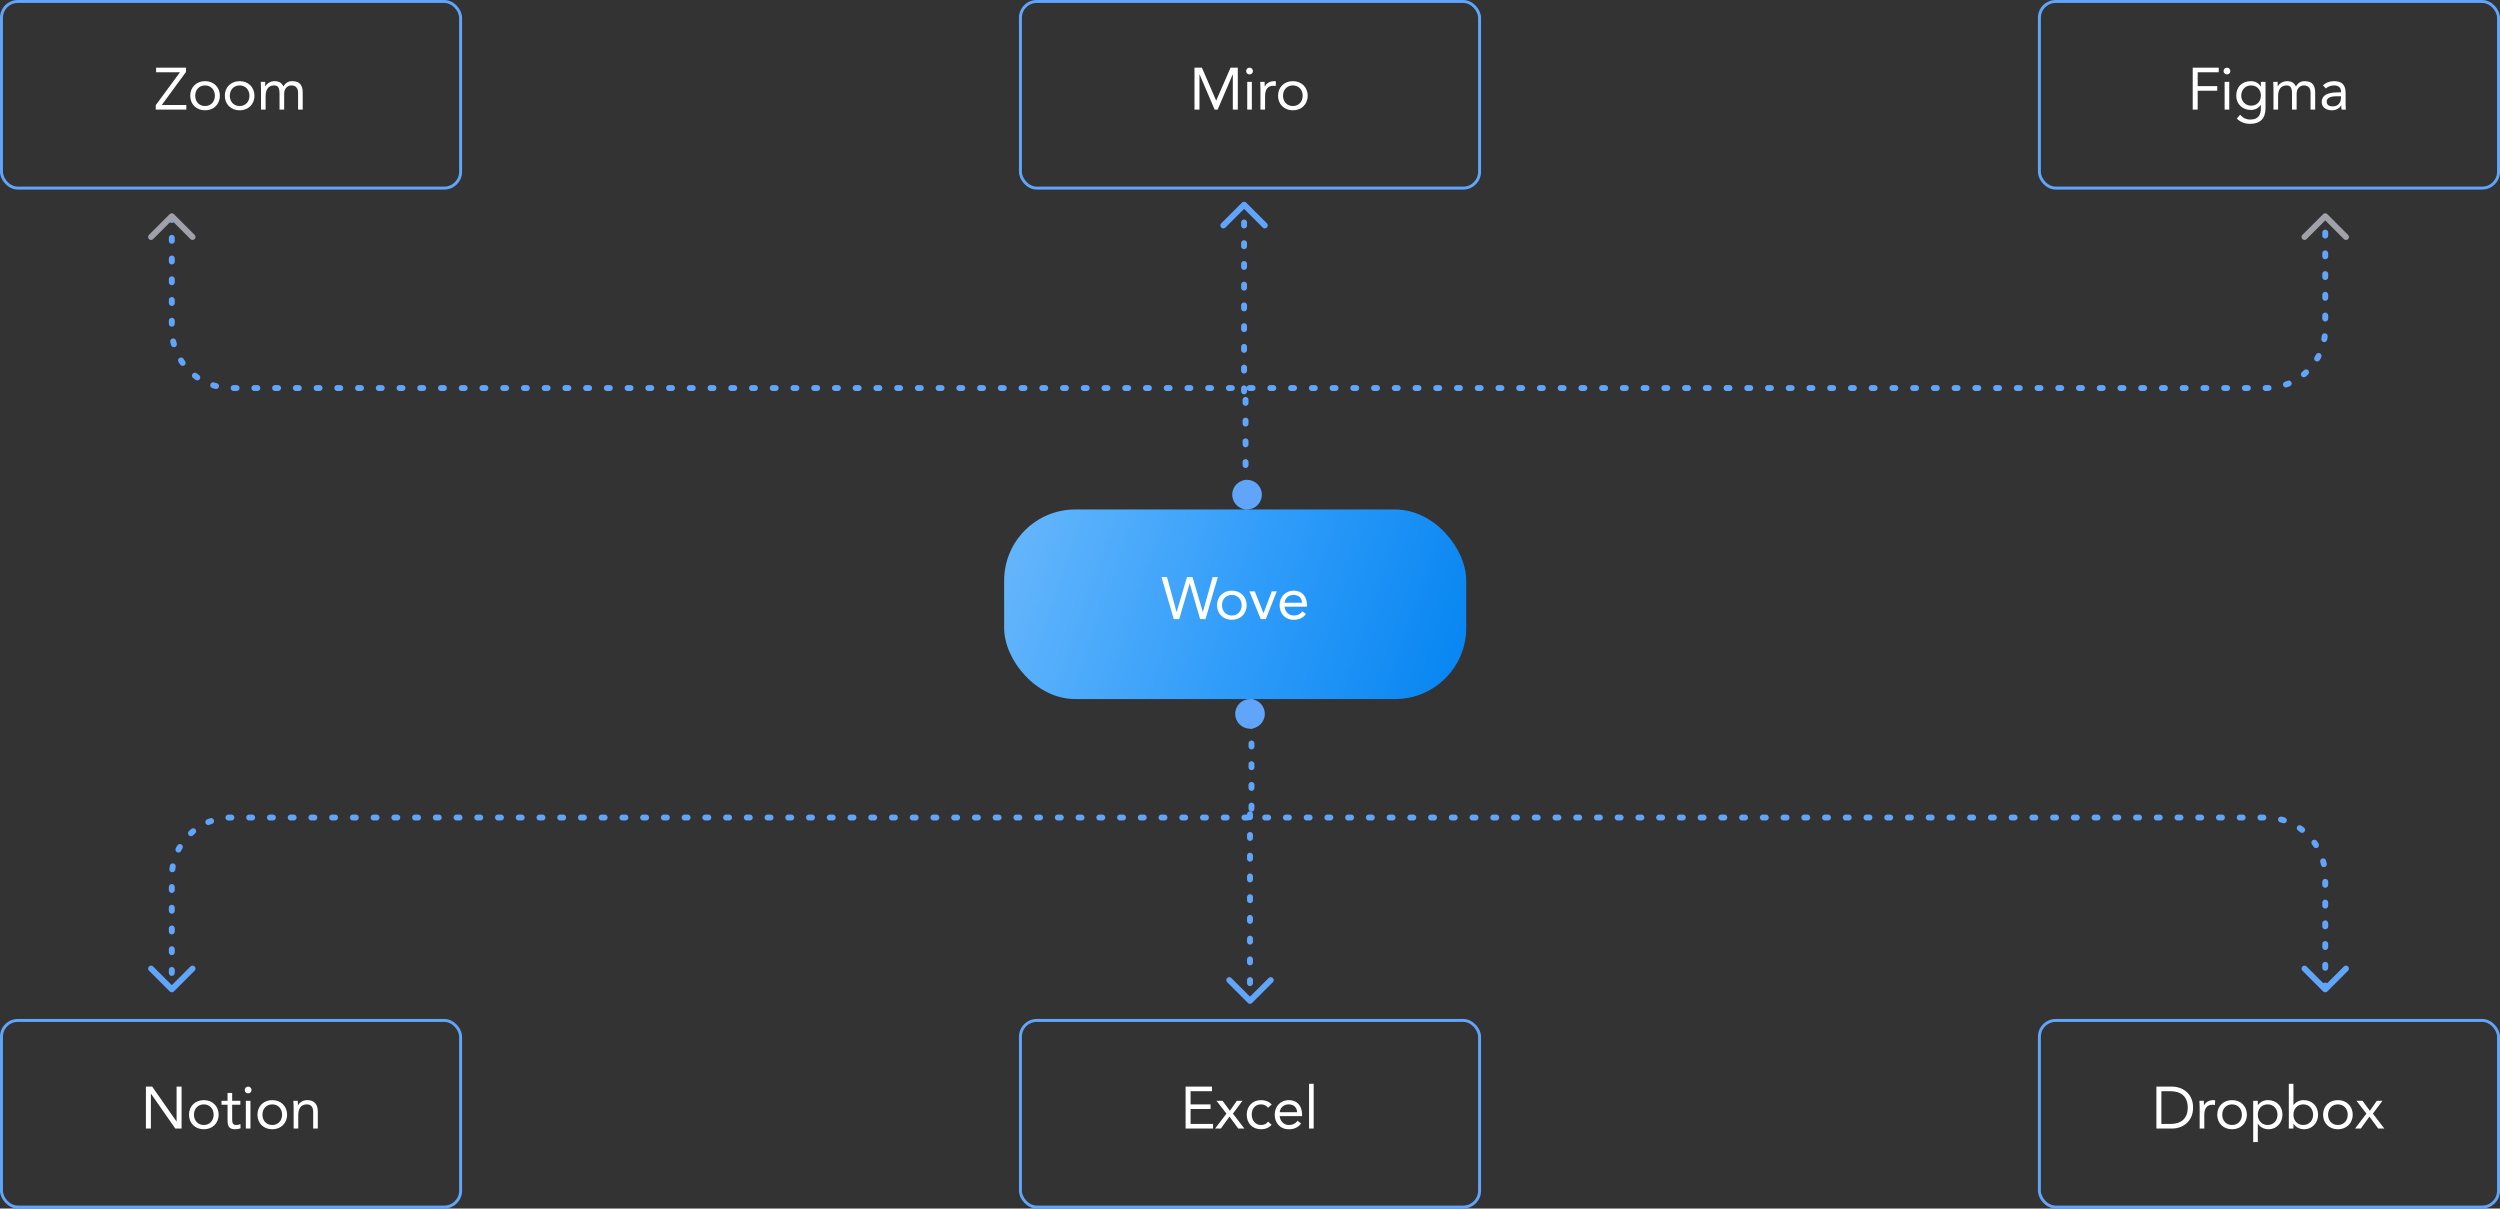 <svg width="844" height="408" viewBox="0 0 844 408" fill="none" xmlns="http://www.w3.org/2000/svg">
<rect x="0" y="0" width="844" height="408" fill="#333333" stroke="none"/>
<rect x="339" y="172" width="156" height="64" rx="24" fill="url(#paint0_linear_484_3898)"/>
<path d="M396.26 209H398.1L401.62 197H401.66L405.16 209H406.98L411.14 194.84H409.38L406.1 206.6H406.06L402.6 194.84H400.72L397.24 206.6H397.2L393.98 194.84H392.12L396.26 209ZM410.865 204.32C410.865 207.24 412.985 209.24 415.865 209.24C418.745 209.24 420.865 207.24 420.865 204.32C420.865 201.4 418.745 199.4 415.865 199.4C412.985 199.4 410.865 201.4 410.865 204.32ZM412.545 204.32C412.545 202.36 413.845 200.84 415.865 200.84C417.885 200.84 419.185 202.36 419.185 204.32C419.185 206.28 417.885 207.8 415.865 207.8C413.845 207.8 412.545 206.28 412.545 204.32ZM431.04 199.64H429.36L426.58 206.98H426.54L423.62 199.64H421.8L425.62 209H427.34L431.04 199.64ZM439.708 206.38C438.968 207.32 438.068 207.8 436.728 207.8C435.028 207.8 433.788 206.42 433.668 204.8H441.228V204.3C441.228 201.2 439.428 199.4 436.788 199.4C434.028 199.4 431.988 201.42 431.988 204.32C431.988 207.04 433.788 209.24 436.728 209.24C438.468 209.24 439.788 208.72 440.888 207.3L439.708 206.38ZM433.668 203.48C433.868 201.9 435.008 200.84 436.728 200.84C438.448 200.84 439.488 201.9 439.548 203.48H433.668Z" fill="white"/>
<rect x="688.5" y="344.5" width="155" height="63" rx="5.5" stroke="#60A5FA"/>
<path d="M728 381H733.44C736.22 381 740.38 379.14 740.38 373.92C740.38 368.7 736.22 366.84 733.44 366.84H728V381ZM729.68 368.4H732.88C736.12 368.4 738.58 370.04 738.58 373.92C738.58 377.8 736.12 379.44 732.88 379.44H729.68V368.4ZM742.604 381H744.164V376.44C744.164 374.3 745.004 372.96 746.904 372.96C747.184 372.96 747.484 373 747.744 373.08L747.844 371.5C747.624 371.42 747.404 371.4 747.204 371.4C745.664 371.4 744.504 372.26 744.084 373.18H744.044C744.044 372.66 744.004 372.14 744.004 371.64H742.524C742.524 372.26 742.604 373 742.604 373.86V381ZM748.544 376.32C748.544 379.24 750.664 381.24 753.544 381.24C756.424 381.24 758.544 379.24 758.544 376.32C758.544 373.4 756.424 371.4 753.544 371.4C750.664 371.4 748.544 373.4 748.544 376.32ZM750.224 376.32C750.224 374.36 751.524 372.84 753.544 372.84C755.564 372.84 756.864 374.36 756.864 376.32C756.864 378.28 755.564 379.8 753.544 379.8C751.524 379.8 750.224 378.28 750.224 376.32ZM760.679 385.56H762.239V379.34H762.279C762.859 380.4 764.199 381.24 765.879 381.24C768.499 381.24 770.559 379.12 770.559 376.32C770.559 373.48 768.579 371.4 765.639 371.4C764.279 371.4 763.139 372 762.279 373H762.239V371.64H760.679V385.56ZM762.239 376.32C762.239 374.36 763.539 372.84 765.559 372.84C767.579 372.84 768.879 374.36 768.879 376.32C768.879 378.28 767.579 379.8 765.559 379.8C763.539 379.8 762.239 378.28 762.239 376.32ZM772.705 381H774.265V379.34H774.305C774.885 380.4 776.225 381.24 777.905 381.24C780.525 381.24 782.585 379.12 782.585 376.32C782.585 373.48 780.605 371.4 777.665 371.4C776.305 371.4 775.165 372 774.305 373H774.265V365.88H772.705V381ZM774.265 376.32C774.265 374.36 775.565 372.84 777.585 372.84C779.605 372.84 780.905 374.36 780.905 376.32C780.905 378.28 779.605 379.8 777.585 379.8C775.565 379.8 774.265 378.28 774.265 376.32ZM784.272 376.32C784.272 379.24 786.392 381.24 789.272 381.24C792.152 381.24 794.272 379.24 794.272 376.32C794.272 373.4 792.152 371.4 789.272 371.4C786.392 371.4 784.272 373.4 784.272 376.32ZM785.952 376.32C785.952 374.36 787.252 372.84 789.272 372.84C791.292 372.84 792.592 374.36 792.592 376.32C792.592 378.28 791.292 379.8 789.272 379.8C787.252 379.8 785.952 378.28 785.952 376.32ZM795.067 381H797.007L799.927 376.96L802.887 381H804.947L801.087 375.96L804.307 371.64H802.407L800.067 375L797.587 371.64H795.547L798.907 375.96L795.067 381Z" fill="white"/>
<rect x="0.5" y="344.5" width="155" height="63" rx="5.5" stroke="#60A5FA"/>
<path d="M49.26 381H50.94V369.24H50.98L59.18 381H61.3V366.84H59.62V378.6H59.58L51.38 366.84H49.26V381ZM63.806 376.32C63.806 379.24 65.926 381.24 68.806 381.24C71.686 381.24 73.806 379.24 73.806 376.32C73.806 373.4 71.686 371.4 68.806 371.4C65.926 371.4 63.806 373.4 63.806 376.32ZM65.486 376.32C65.486 374.36 66.786 372.84 68.806 372.84C70.826 372.84 72.126 374.36 72.126 376.32C72.126 378.28 70.826 379.8 68.806 379.8C66.786 379.8 65.486 378.28 65.486 376.32ZM81.141 371.64H78.381V368.98H76.821V371.64H74.781V372.96H76.821V378.1C76.821 380.04 77.181 381.24 79.401 381.24C79.981 381.24 80.681 381.14 81.221 380.9L81.161 379.48C80.741 379.7 80.241 379.8 79.781 379.8C78.401 379.8 78.381 378.84 78.381 377.64V372.96H81.141V371.64ZM82.993 381H84.553V371.64H82.993V381ZM82.633 367.98C82.633 368.64 83.113 369.12 83.773 369.12C84.433 369.12 84.913 368.64 84.913 367.98C84.913 367.36 84.413 366.84 83.773 366.84C83.133 366.84 82.633 367.36 82.633 367.98ZM86.917 376.32C86.917 379.24 89.037 381.24 91.917 381.24C94.797 381.24 96.917 379.24 96.917 376.32C96.917 373.4 94.797 371.4 91.917 371.4C89.037 371.4 86.917 373.4 86.917 376.32ZM88.597 376.32C88.597 374.36 89.897 372.84 91.917 372.84C93.937 372.84 95.237 374.36 95.237 376.32C95.237 378.28 93.937 379.8 91.917 379.8C89.897 379.8 88.597 378.28 88.597 376.32ZM99.132 381H100.692V376.44C100.692 374.3 101.572 372.84 103.592 372.84C105.052 372.84 105.732 373.82 105.732 375.38V381H107.292V375.22C107.292 372.96 106.192 371.4 103.732 371.4C102.192 371.4 101.032 372.26 100.612 373.18H100.572C100.572 372.66 100.532 372.14 100.532 371.64H99.052C99.052 372.26 99.132 373 99.132 373.86V381Z" fill="white"/>
<rect x="688.5" y="0.5" width="155" height="63" rx="5.5" stroke="#60A5FA"/>
<path d="M740.26 37H741.94V30.64H748.54V29.08H741.94V24.4H749.04V22.84H740.26V37ZM751.033 37H752.593V27.64H751.033V37ZM750.673 23.98C750.673 24.64 751.153 25.12 751.813 25.12C752.473 25.12 752.953 24.64 752.953 23.98C752.953 23.36 752.453 22.84 751.813 22.84C751.173 22.84 750.673 23.36 750.673 23.98ZM764.838 27.64H763.278V29.24H763.238C762.618 28 761.198 27.4 759.938 27.4C756.958 27.4 754.958 29.26 754.958 32.32C754.958 35.08 756.998 37.12 759.938 37.12C761.178 37.12 762.498 36.58 763.238 35.38H763.278V36.58C763.278 38.56 762.538 40.36 759.738 40.36C758.298 40.36 757.238 39.8 756.258 38.74L755.138 40.02C756.458 41.32 757.918 41.8 759.738 41.8C763.018 41.8 764.838 39.96 764.838 36.58V27.64ZM756.638 32.32C756.638 30.36 757.978 28.84 759.938 28.84C761.918 28.84 763.278 30.26 763.278 32.28C763.278 34.08 762.078 35.68 759.938 35.68C758.118 35.68 756.638 34.22 756.638 32.32ZM767.525 37H769.085V32.44C769.085 30.3 769.965 28.84 771.985 28.84C773.265 28.84 773.785 29.64 773.785 31.7V37H775.345V31.6C775.345 29.92 776.445 28.84 777.765 28.84C779.585 28.84 780.045 30.1 780.045 31.4V37H781.605V31.32C781.605 28.9 780.725 27.4 778.045 27.4C776.625 27.4 775.765 28.08 775.085 29.18C774.785 28.54 774.145 27.4 772.125 27.4C770.585 27.4 769.425 28.26 769.005 29.18H768.965C768.965 28.66 768.925 28.14 768.925 27.64H767.445C767.445 28.26 767.525 29 767.525 29.86V37ZM785.216 29.86C785.956 29.18 786.996 28.84 787.996 28.84C789.456 28.84 790.316 29.54 790.316 30.9V31.18H789.716C787.416 31.18 783.816 31.36 783.816 34.46C783.816 36.28 785.396 37.24 787.296 37.24C788.716 37.24 789.756 36.56 790.376 35.6H790.416C790.416 36 790.416 36.58 790.516 37H792.016C791.936 36.52 791.876 35.92 791.876 35.38V31.36C791.876 28.72 790.716 27.4 787.956 27.4C786.596 27.4 785.196 27.86 784.236 28.84L785.216 29.86ZM790.316 32.5V33.1C790.276 34.62 789.356 35.92 787.556 35.92C786.376 35.92 785.496 35.48 785.496 34.3C785.496 33.04 786.776 32.5 788.756 32.5H790.316Z" fill="white"/>
<rect x="0.5" y="0.5" width="155" height="63" rx="5.5" stroke="#60A5FA"/>
<path d="M52.58 37H62.9V35.44H54.62L62.8 24.28V22.84H52.7V24.4H60.76L52.58 35.5V37ZM64.224 32.32C64.224 35.24 66.344 37.24 69.224 37.24C72.104 37.24 74.224 35.24 74.224 32.32C74.224 29.4 72.104 27.4 69.224 27.4C66.344 27.4 64.224 29.4 64.224 32.32ZM65.904 32.32C65.904 30.36 67.204 28.84 69.224 28.84C71.244 28.84 72.544 30.36 72.544 32.32C72.544 34.28 71.244 35.8 69.224 35.8C67.204 35.8 65.904 34.28 65.904 32.32ZM75.899 32.32C75.899 35.24 78.019 37.24 80.899 37.24C83.779 37.24 85.899 35.24 85.899 32.32C85.899 29.4 83.779 27.4 80.899 27.4C78.019 27.4 75.899 29.4 75.899 32.32ZM77.579 32.32C77.579 30.36 78.879 28.84 80.899 28.84C82.919 28.84 84.219 30.36 84.219 32.32C84.219 34.28 82.919 35.8 80.899 35.8C78.879 35.8 77.579 34.28 77.579 32.32ZM88.114 37H89.674V32.44C89.674 30.3 90.554 28.84 92.574 28.84C93.854 28.84 94.374 29.64 94.374 31.7V37H95.934V31.6C95.934 29.92 97.034 28.84 98.354 28.84C100.174 28.84 100.634 30.1 100.634 31.4V37H102.194V31.32C102.194 28.9 101.314 27.4 98.634 27.4C97.214 27.4 96.354 28.08 95.674 29.18C95.374 28.54 94.734 27.4 92.714 27.4C91.174 27.4 90.014 28.26 89.594 29.18H89.554C89.554 28.66 89.514 28.14 89.514 27.64H88.034C88.034 28.26 88.114 29 88.114 29.86V37Z" fill="white"/>
<rect x="344.5" y="0.5" width="155" height="63" rx="5.5" stroke="#60A5FA"/>
<path d="M403.26 37H404.94V25.12H404.98L410.06 37H411.08L416.16 25.12H416.2V37H417.88V22.84H415.44L410.6 33.94H410.56L405.76 22.84H403.26V37ZM421.065 37H422.625V27.64H421.065V37ZM420.705 23.98C420.705 24.64 421.185 25.12 421.845 25.12C422.505 25.12 422.985 24.64 422.985 23.98C422.985 23.36 422.485 22.84 421.845 22.84C421.205 22.84 420.705 23.36 420.705 23.98ZM425.529 37H427.089V32.44C427.089 30.3 427.929 28.96 429.829 28.96C430.109 28.96 430.409 29 430.669 29.08L430.769 27.5C430.549 27.42 430.329 27.4 430.129 27.4C428.589 27.4 427.429 28.26 427.009 29.18H426.969C426.969 28.66 426.929 28.14 426.929 27.64H425.449C425.449 28.26 425.529 29 425.529 29.86V37ZM431.469 32.32C431.469 35.24 433.589 37.24 436.469 37.24C439.349 37.24 441.469 35.24 441.469 32.32C441.469 29.4 439.349 27.4 436.469 27.4C433.589 27.4 431.469 29.4 431.469 32.32ZM433.149 32.32C433.149 30.36 434.449 28.84 436.469 28.84C438.489 28.84 439.789 30.36 439.789 32.32C439.789 34.28 438.489 35.8 436.469 35.8C434.449 35.8 433.149 34.28 433.149 32.32Z" fill="white"/>
<rect x="344.5" y="344.5" width="155" height="63" rx="5.5" stroke="#60A5FA"/>
<path d="M400.26 381H409.52V379.44H401.94V374.4H408.68V372.84H401.94V368.4H409.16V366.84H400.26V381ZM410.215 381H412.155L415.075 376.96L418.035 381H420.095L416.235 375.96L419.455 371.64H417.555L415.215 375L412.735 371.64H410.695L414.055 375.96L410.215 381ZM429.335 372.88C428.395 371.86 427.115 371.4 425.735 371.4C422.855 371.4 420.895 373.48 420.895 376.32C420.895 379.2 422.835 381.24 425.735 381.24C427.095 381.24 428.375 380.78 429.275 379.74L428.115 378.64C427.535 379.44 426.755 379.8 425.735 379.8C423.835 379.8 422.575 378.24 422.575 376.32C422.575 374.4 423.635 372.84 425.735 372.84C426.675 372.84 427.435 373.18 428.095 373.98L429.335 372.88ZM438.064 378.38C437.324 379.32 436.424 379.8 435.084 379.8C433.384 379.8 432.144 378.42 432.024 376.8H439.584V376.3C439.584 373.2 437.784 371.4 435.144 371.4C432.384 371.4 430.344 373.42 430.344 376.32C430.344 379.04 432.144 381.24 435.084 381.24C436.824 381.24 438.144 380.72 439.244 379.3L438.064 378.38ZM432.024 375.48C432.224 373.9 433.364 372.84 435.084 372.84C436.804 372.84 437.844 373.9 437.904 375.48H432.024ZM441.937 381H443.497V365.88H441.937V381Z" fill="white"/>
<path d="M785 333.717V296C785 284.954 776.046 276 765 276H78C66.954 276 58 284.954 58 296L58 333.717" stroke="#60A5FA" stroke-width="2" stroke-linecap="round" stroke-dasharray="1 6"/>
<path d="M422.5 237V276" stroke="#60A5FA" stroke-width="2" stroke-linecap="round" stroke-dasharray="1 6"/>
<path d="M778 327L785 334L792 327" stroke="#60A5FA" stroke-width="2" stroke-linecap="round" stroke-linejoin="round"/>
<path d="M51 327L58 334L65 327" stroke="#60A5FA" stroke-width="2" stroke-linecap="round" stroke-linejoin="round"/>
<path fill-rule="evenodd" clip-rule="evenodd" d="M417 241C417 238.239 419.239 236 422 236C424.761 236 427 238.239 427 241C427 243.761 424.761 246 422 246C419.239 246 417 243.761 417 241Z" fill="#60A5FA"/>
<path d="M422 274.889V337.622" stroke="#60A5FA" stroke-width="2" stroke-linecap="round" stroke-dasharray="1 6"/>
<path d="M415 330.889L422 337.889L429 330.889" stroke="#60A5FA" stroke-width="2" stroke-linecap="round" stroke-linejoin="round"/>
<path d="M58 73.283L58 111C58 122.046 66.954 131 78 131L765 131C776.046 131 785 122.046 785 111L785 73.283" stroke="#60A5FA" stroke-width="2" stroke-linecap="round" stroke-dasharray="1 6"/>
<path d="M420.5 171L420.5 131" stroke="#60A5FA" stroke-width="2" stroke-linecap="round" stroke-dasharray="1 6"/>
<path d="M65 80L58 73L51 80" stroke="#A1A1AA" stroke-width="2" stroke-linecap="round" stroke-linejoin="round"/>
<path d="M792 80L785 73L778 80" stroke="#A1A1AA" stroke-width="2" stroke-linecap="round" stroke-linejoin="round"/>
<path fill-rule="evenodd" clip-rule="evenodd" d="M426 167C426 169.761 423.761 172 421 172C418.239 172 416 169.761 416 167C416 164.239 418.239 162 421 162C423.761 162 426 164.239 426 167Z" fill="#60A5FA"/>
<path d="M420 132.111L420 69.378" stroke="#60A5FA" stroke-width="2" stroke-linecap="round" stroke-dasharray="1 6"/>
<path d="M427 76.111L420 69.111L413 76.111" stroke="#60A5FA" stroke-width="2" stroke-linecap="round" stroke-linejoin="round"/>
<defs>
<linearGradient id="paint0_linear_484_3898" x1="345.5" y1="178.5" x2="495" y2="229.5" gradientUnits="userSpaceOnUse">
<stop stop-color="#63B5FB"/>
<stop offset="0.495" stop-color="#319DFA"/>
<stop offset="1" stop-color="#0685F1"/>
</linearGradient>
</defs>
</svg>
